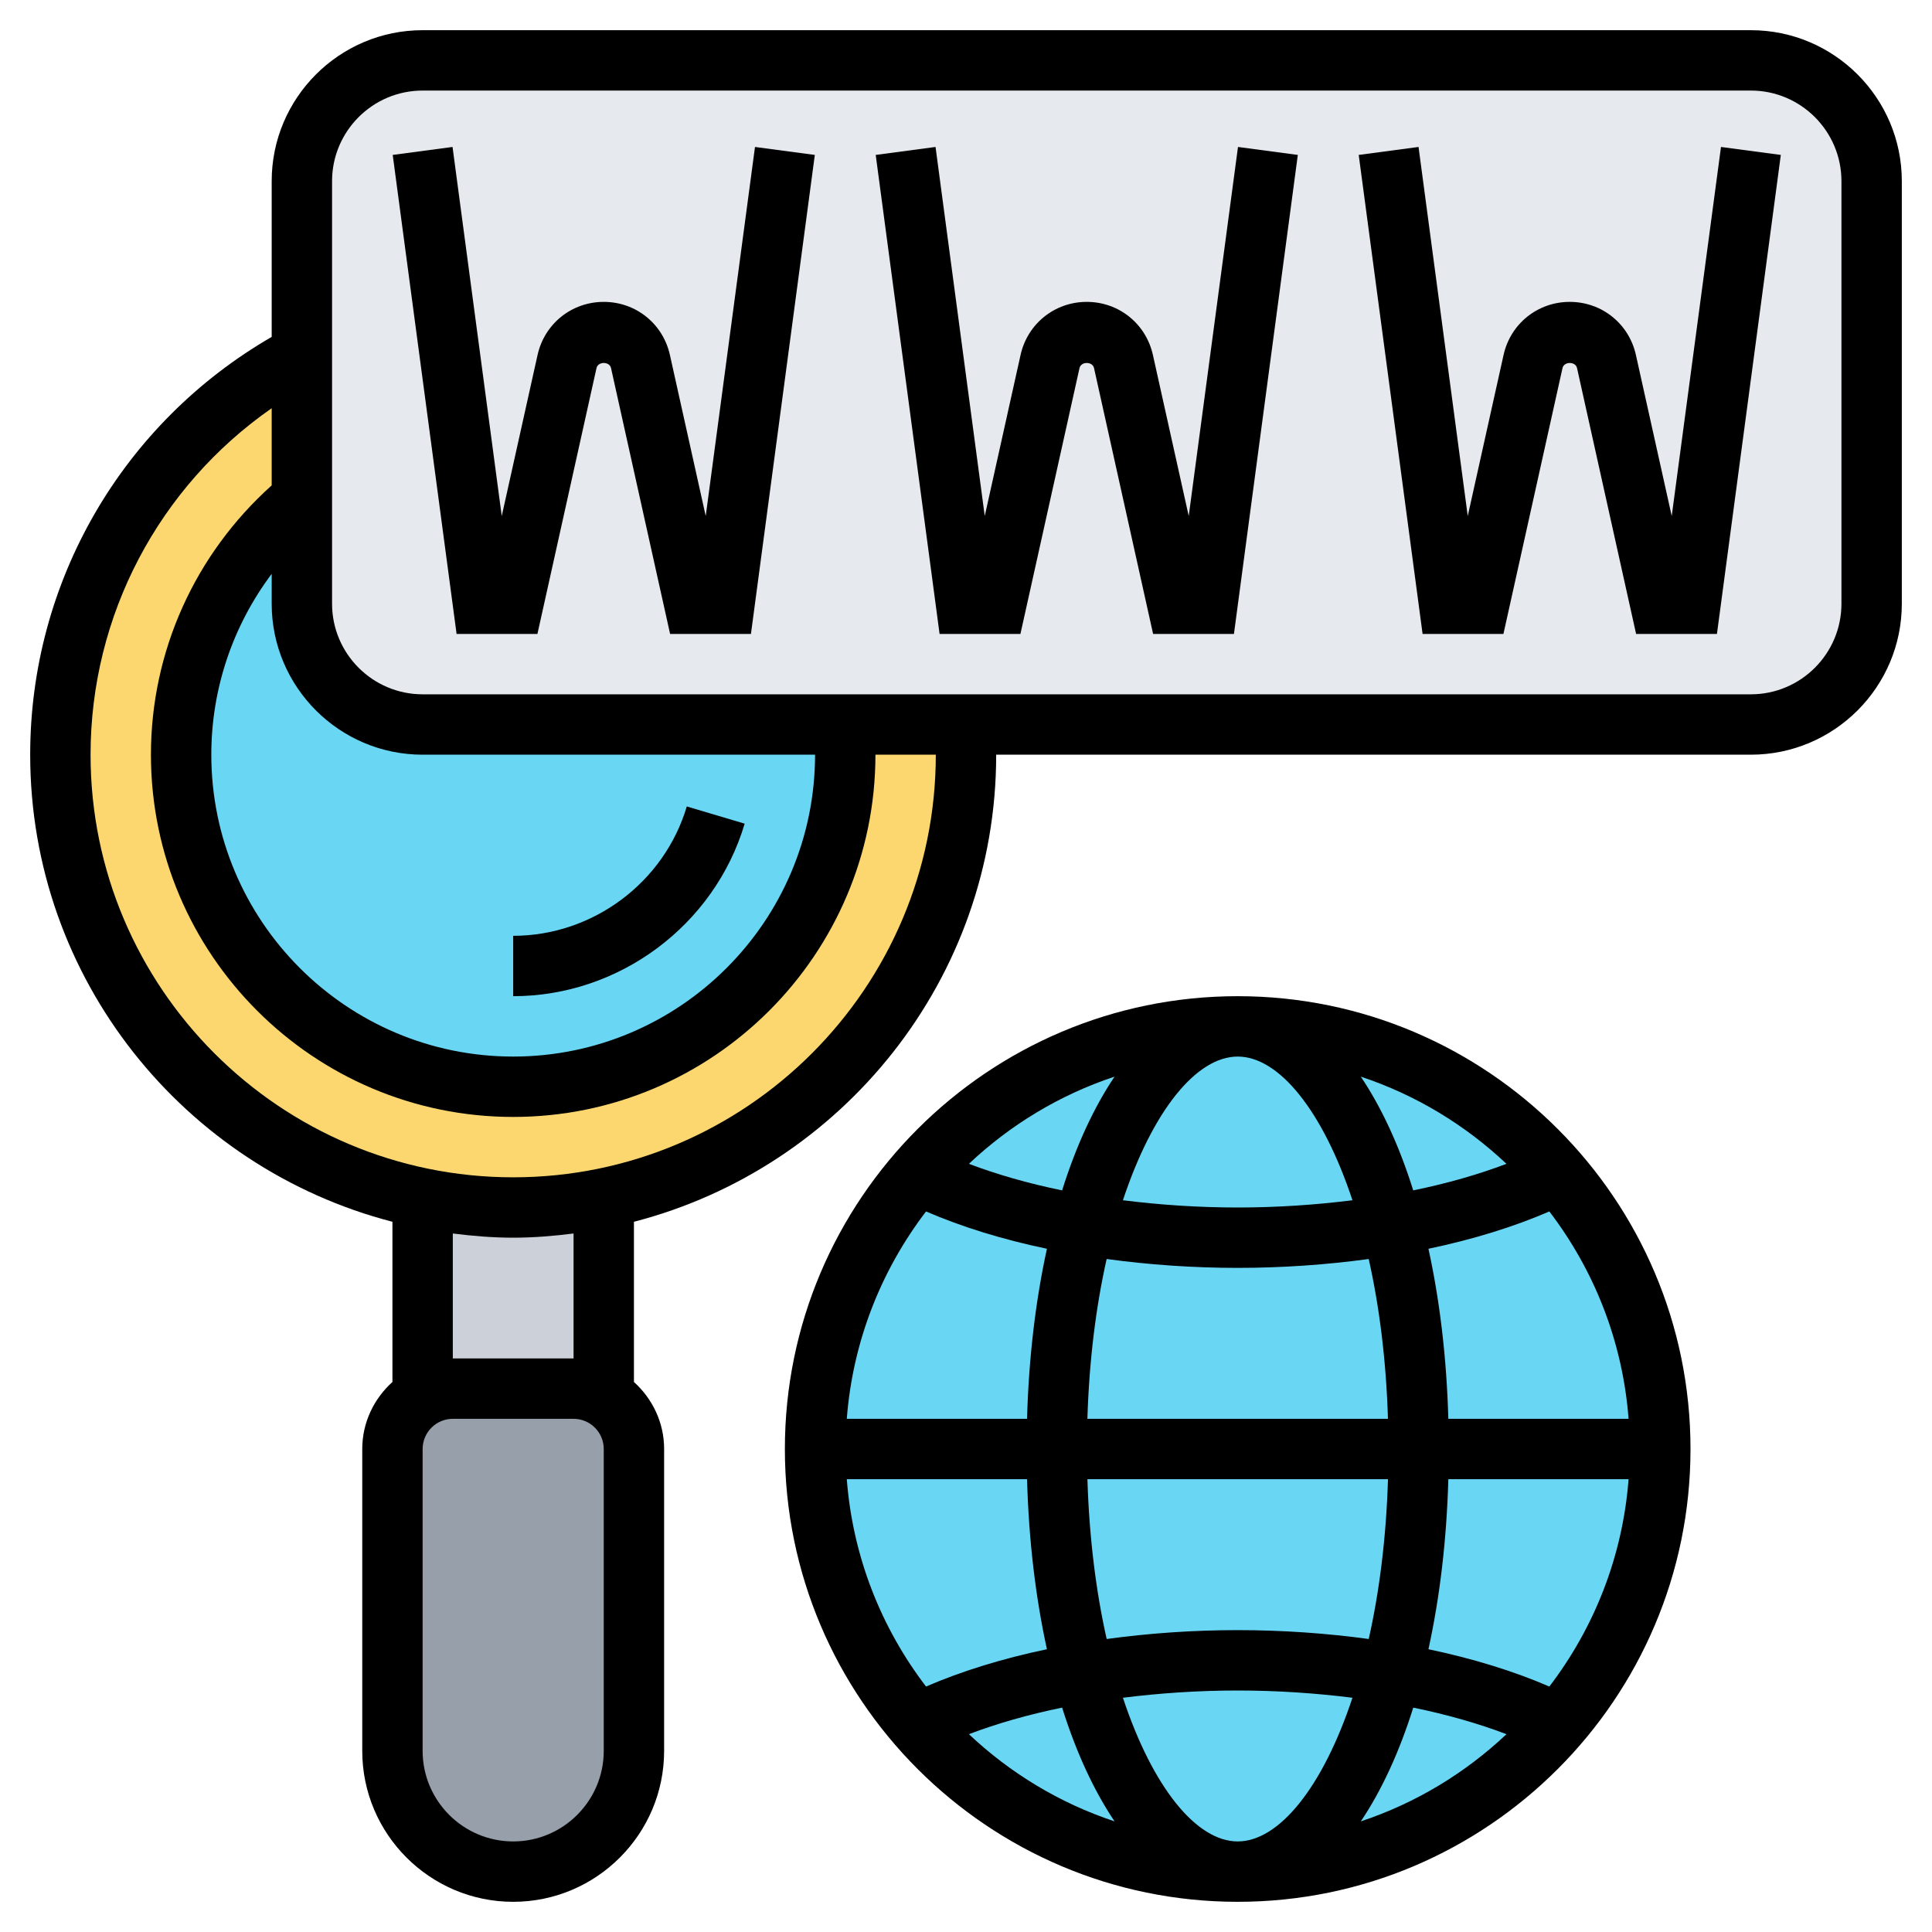 <svg id="Layer_5" enable-background="new 0 0 64 64" height="512" viewBox="0 0 64 64" width="512" xmlns="http://www.w3.org/2000/svg"><path d="m58 24h-44c-2.209 0-4-1.791-4-4v-14c0-2.209 1.791-4 4-4h44c2.209 0 4 1.791 4 4v14c0 2.209-1.791 4-4 4z" fill="#e6e9ed"/><path d="m31.95 24c.02.33.05.66.05 1 0 7.25-5.15 13.31-12 14.7-.97.2-1.97.3-3 .3s-2.03-.1-3-.3c-6.85-1.39-12-7.45-12-14.7 0-5.75 3.24-10.75 8-13.26v4.77c-2.44 2.02-4 5.07-4 8.49 0 6.08 4.92 11 11 11s11-4.92 11-11c0-.34-.02-.67-.05-1z" fill="#fcd770"/><path d="m27.95 24c.03.33.05.66.05 1 0 6.08-4.92 11-11 11s-11-4.92-11-11c0-3.42 1.56-6.47 4-8.49v3.49c0 2.21 1.79 4 4 4z" fill="#69d6f4"/><circle cx="41" cy="48" fill="#69d6f4" r="14"/><path d="m21 48v10c0 1.1-.45 2.1-1.17 2.83-.73.72-1.73 1.17-2.83 1.17-2.21 0-4-1.79-4-4v-10c0-.74.4-1.38 1-1.73.29-.17.64-.27 1-.27h4c.36 0 .71.1 1 .27.6.35 1 .99 1 1.73z" fill="#969faa"/><path d="m20 39.7v6.57c-.29-.17-.64-.27-1-.27h-4c-.36 0-.71.1-1 .27v-6.57c.97.2 1.97.3 3 .3s2.03-.1 3-.3z" fill="#ccd1d9"/><path d="m55.378 17.094-1.186-5.334c-.229-1.036-1.13-1.76-2.192-1.76s-1.963.724-2.193 1.76l-1.186 5.334-1.63-12.226-1.982.264 2.116 15.868h2.678l1.957-8.807c.05-.225.432-.225.481 0l1.957 8.807h2.678l2.116-15.868-1.982-.264z"/><path d="m39.378 17.094-1.186-5.334c-.229-1.036-1.13-1.76-2.192-1.76s-1.963.724-2.193 1.76l-1.186 5.334-1.63-12.226-1.982.264 2.116 15.868h2.678l1.957-8.807c.05-.225.432-.225.481 0l1.957 8.807h2.678l2.116-15.868-1.982-.264z"/><path d="m23.378 17.094-1.186-5.334c-.229-1.036-1.13-1.76-2.192-1.76s-1.963.724-2.193 1.76l-1.186 5.334-1.63-12.226-1.982.264 2.116 15.868h2.678l1.957-8.807c.05-.225.432-.225.481 0l1.957 8.807h2.678l2.116-15.868-1.982-.264z"/><path d="m58 1h-44c-2.757 0-5 2.243-5 5v5.16c-4.947 2.861-8 8.104-8 13.84 0 7.439 5.111 13.69 12 15.473v5.307c-.609.549-1 1.337-1 2.22v10c0 2.757 2.243 5 5 5s5-2.243 5-5v-10c0-.883-.391-1.67-1-2.22v-5.307c6.889-1.783 12-8.034 12-15.473h25c2.757 0 5-2.243 5-5v-14c0-2.757-2.243-5-5-5zm-31 24c0 5.514-4.486 10-10 10s-10-4.486-10-10c0-2.189.715-4.277 2-5.99v.99c0 2.757 2.243 5 5 5zm-7 33c0 1.654-1.346 3-3 3s-3-1.346-3-3v-10c0-.552.449-1 1-1h4c.551 0 1 .448 1 1zm-1-13h-4v-4.139c.657.083 1.321.139 2 .139s1.343-.056 2-.139zm-2-6c-7.72 0-14-6.28-14-14 0-4.62 2.264-8.876 6-11.477v2.556c-2.54 2.278-4 5.494-4 8.921 0 6.617 5.383 12 12 12s12-5.383 12-12h2c0 7.72-6.28 14-14 14zm44-19c0 1.654-1.346 3-3 3h-44c-1.654 0-3-1.346-3-3v-14c0-1.654 1.346-3 3-3h44c1.654 0 3 1.346 3 3z"/><path d="m24.668 27.285-1.917-.57c-.75 2.523-3.115 4.285-5.751 4.285v2c3.514 0 6.667-2.35 7.668-5.715z"/><path d="m41 33c-8.271 0-15 6.729-15 15s6.729 15 15 15 15-6.729 15-15-6.729-15-15-15zm3.802 6.76c-1.221.153-2.497.24-3.802.24s-2.581-.087-3.802-.24c.986-2.975 2.438-4.76 3.802-4.76s2.816 1.785 3.802 4.76zm.276-4.095c1.821.604 3.459 1.6 4.825 2.888-.933.355-1.971.651-3.088.88-.464-1.482-1.053-2.752-1.737-3.768zm-9.057 11.335c.06-1.95.287-3.735.638-5.294 1.394.19 2.854.294 4.341.294s2.947-.104 4.34-.294c.351 1.559.578 3.344.638 5.294zm9.958 2c-.06 1.95-.287 3.735-.638 5.294-1.394-.19-2.854-.294-4.341-.294s-2.947.104-4.34.294c-.351-1.559-.578-3.344-.638-5.294zm-10.795-9.567c-1.117-.229-2.154-.525-3.088-.88 1.366-1.288 3.004-2.284 4.825-2.888-.683 1.016-1.272 2.286-1.737 3.768zm-.503 1.934c-.373 1.703-.602 3.599-.659 5.633h-5.971c.197-2.572 1.145-4.931 2.625-6.869 1.182.511 2.533.928 4.005 1.236zm-.659 7.633c.057 2.034.286 3.93.659 5.633-1.472.308-2.824.725-4.005 1.236-1.481-1.938-2.428-4.297-2.625-6.869zm1.162 7.567c.465 1.482 1.054 2.752 1.737 3.768-1.821-.604-3.459-1.6-4.825-2.888.934-.355 1.971-.651 3.088-.88zm2.014-.327c1.221-.153 2.497-.24 3.802-.24s2.581.087 3.802.24c-.986 2.975-2.438 4.76-3.802 4.76s-2.816-1.785-3.802-4.76zm9.618.327c1.117.229 2.154.525 3.088.88-1.366 1.288-3.004 2.284-4.825 2.888.683-1.016 1.272-2.286 1.737-3.768zm.503-1.934c.373-1.703.602-3.599.659-5.633h5.971c-.197 2.572-1.145 4.931-2.625 6.869-1.182-.511-2.533-.928-4.005-1.236zm.659-7.633c-.057-2.034-.286-3.93-.659-5.633 1.472-.308 2.824-.725 4.005-1.236 1.481 1.938 2.428 4.297 2.625 6.869z"/></svg>